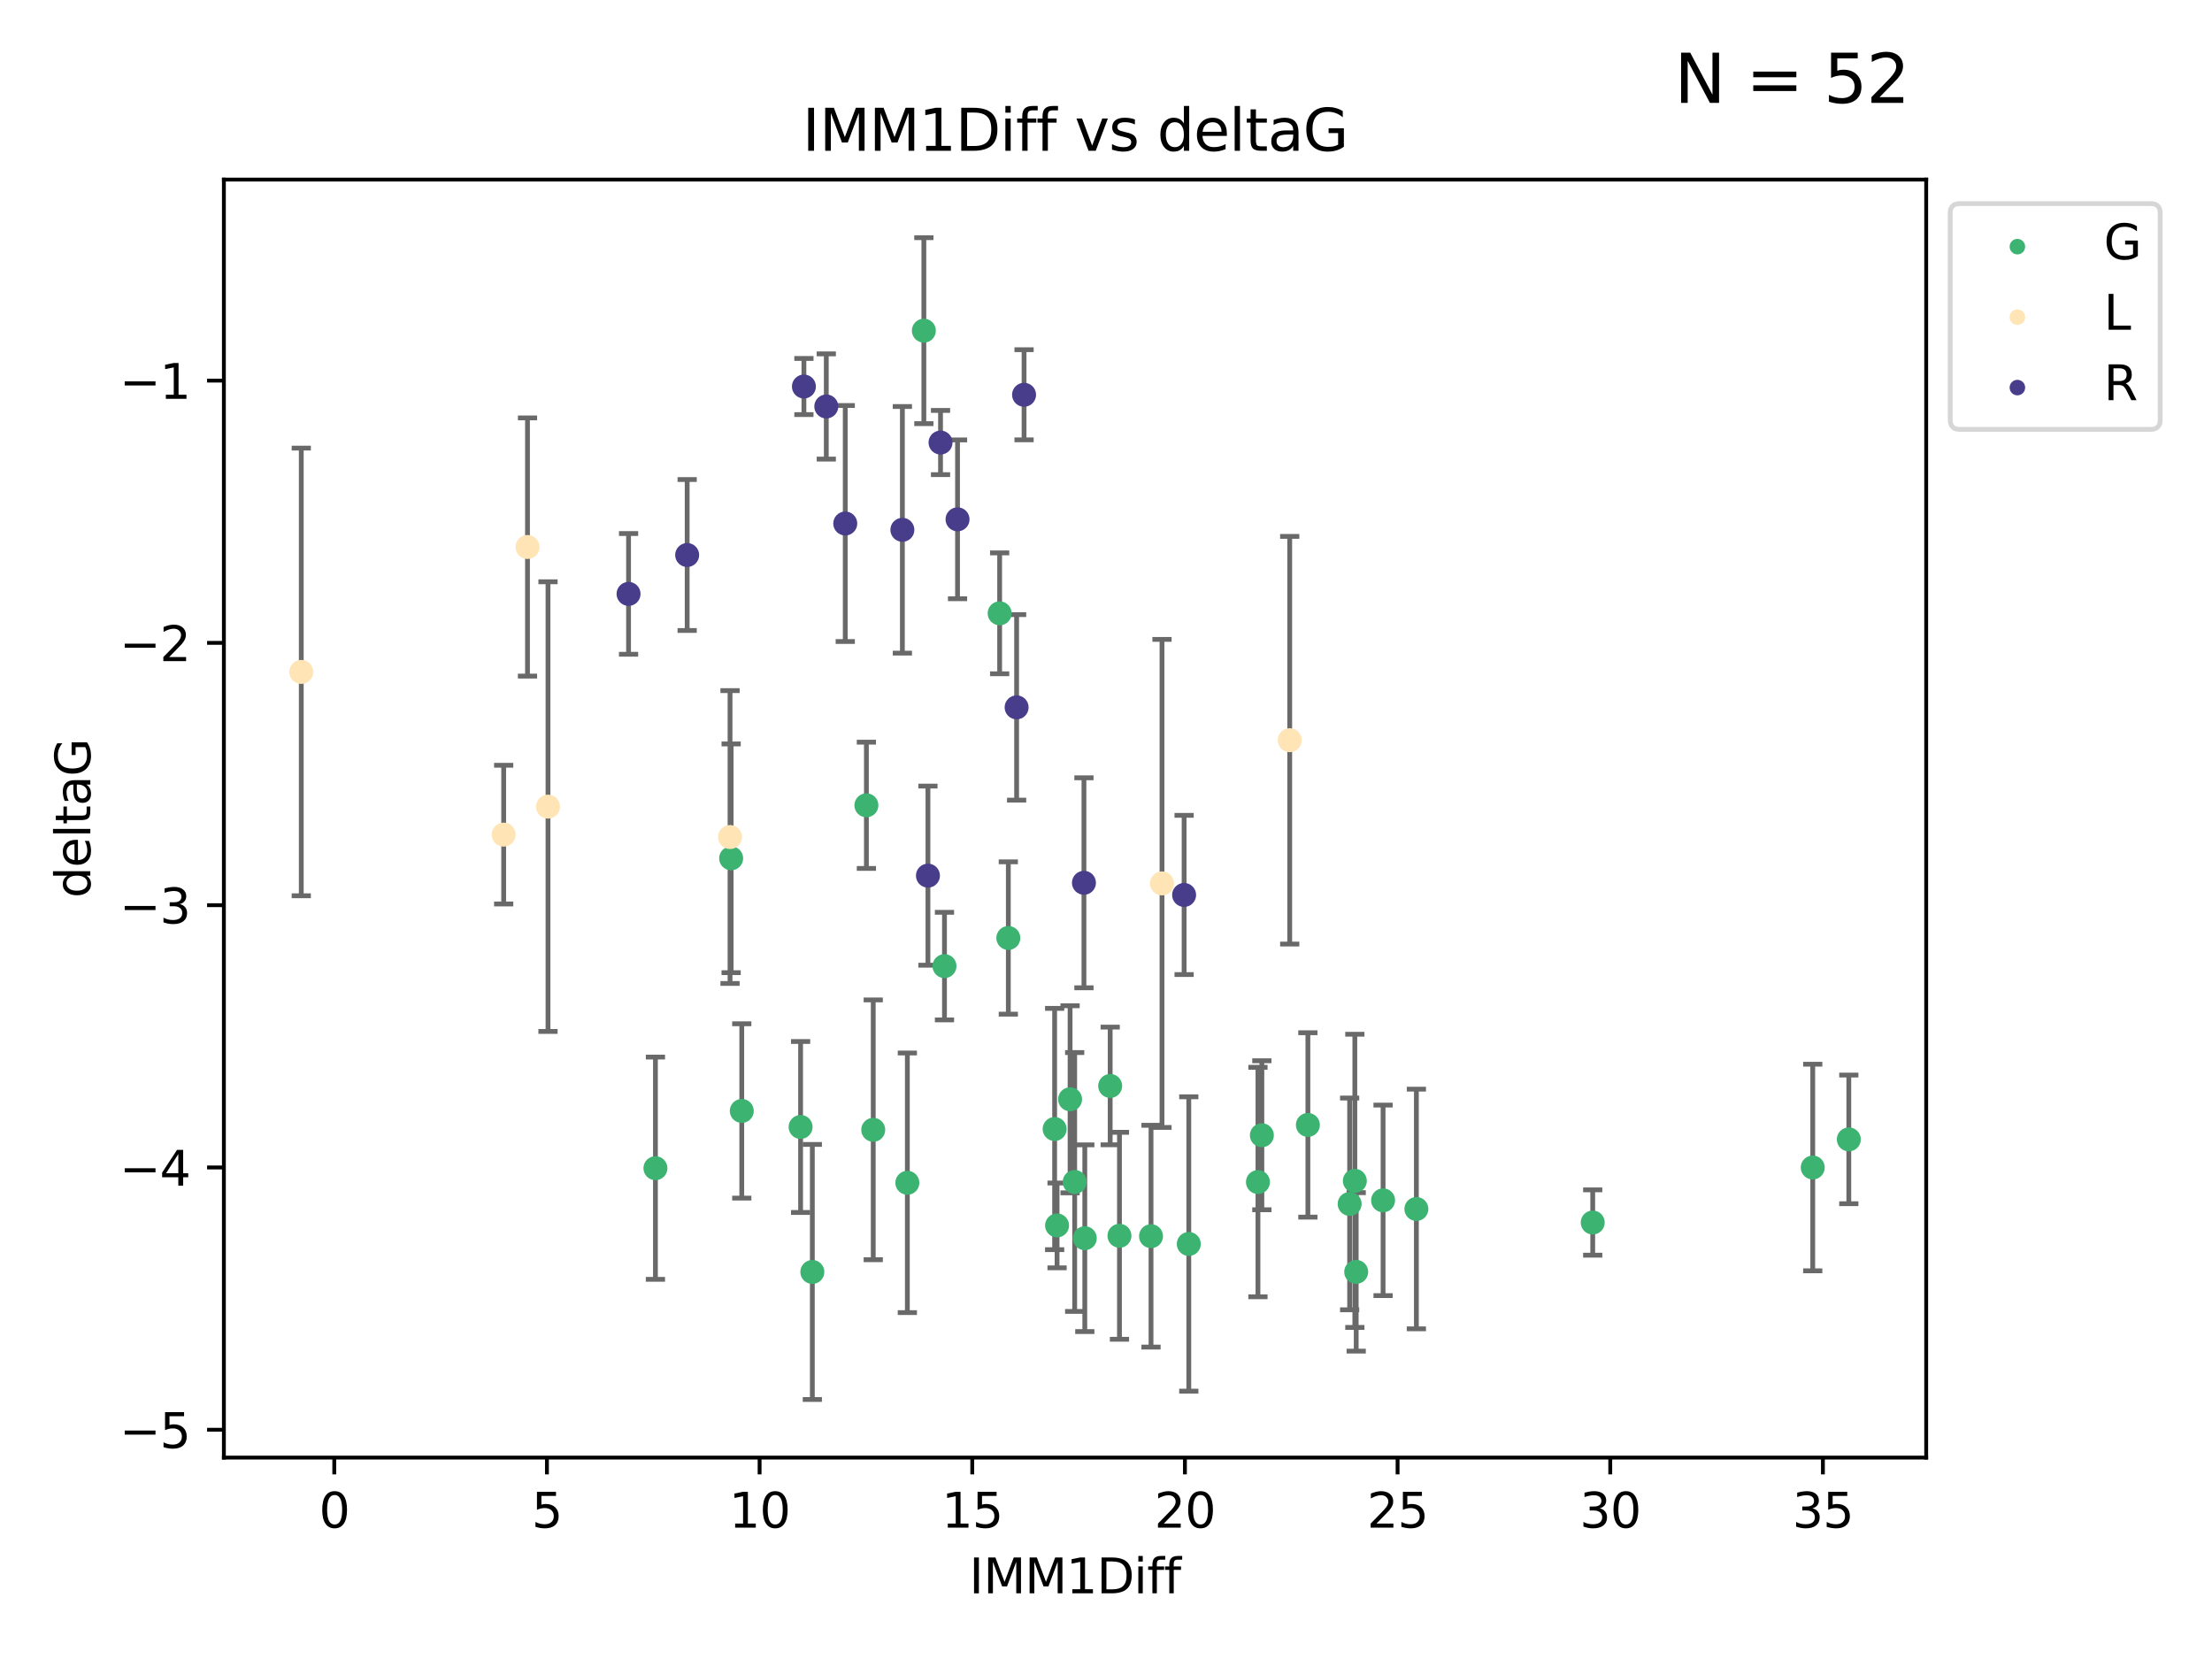 <?xml version="1.0" encoding="utf-8" standalone="no"?>
<!DOCTYPE svg PUBLIC "-//W3C//DTD SVG 1.1//EN"
  "http://www.w3.org/Graphics/SVG/1.1/DTD/svg11.dtd">
<svg xmlns:xlink="http://www.w3.org/1999/xlink" width="460.8pt" height="345.6pt" viewBox="0 0 460.8 345.6" xmlns="http://www.w3.org/2000/svg" version="1.1">
 <defs>
  <style type="text/css">*{stroke-linejoin: round; stroke-linecap: butt}</style>
 </defs>
 <g id="figure_1">
  <g id="patch_1">
   <path d="M 0 345.6 
L 460.8 345.6 
L 460.8 0 
L 0 0 
z
" style="fill: #ffffff"/>
  </g>
  <g id="axes_1">
   <g id="patch_2">
    <path d="M 46.64 303.64 
L 401.26 303.64 
L 401.26 37.411 
L 46.64 37.411 
z
" style="fill: #ffffff"/>
   </g>
   <g id="PathCollection_1">
    <defs>
     <path id="mb511330569" d="M 0 1.118 
C 0.297 1.118 0.581 1 0.791 0.791 
C 1 0.581 1.118 0.297 1.118 0 
C 1.118 -0.297 1 -0.581 0.791 -0.791 
C 0.581 -1 0.297 -1.118 0 -1.118 
C -0.297 -1.118 -0.581 -1 -0.791 -0.791 
C -1 -0.581 -1.118 -0.297 -1.118 0 
C -1.118 0.297 -1 0.581 -0.791 0.791 
C -0.581 1 -0.297 1.118 0 1.118 
z
" style="stroke: #3cb371"/>
    </defs>
    <g clip-path="url(#pdb4e2f1950)">
     <use xlink:href="#mb511330569" x="169.224" y="264.972" style="fill: #3cb371; stroke: #3cb371"/>
     <use xlink:href="#mb511330569" x="136.539" y="243.357" style="fill: #3cb371; stroke: #3cb371"/>
     <use xlink:href="#mb511330569" x="288.121" y="250.055" style="fill: #3cb371; stroke: #3cb371"/>
     <use xlink:href="#mb511330569" x="247.647" y="259.141" style="fill: #3cb371; stroke: #3cb371"/>
     <use xlink:href="#mb511330569" x="233.205" y="257.437" style="fill: #3cb371; stroke: #3cb371"/>
     <use xlink:href="#mb511330569" x="262.869" y="236.494" style="fill: #3cb371; stroke: #3cb371"/>
     <use xlink:href="#mb511330569" x="282.237" y="245.992" style="fill: #3cb371; stroke: #3cb371"/>
     <use xlink:href="#mb511330569" x="295.058" y="251.854" style="fill: #3cb371; stroke: #3cb371"/>
     <use xlink:href="#mb511330569" x="219.701" y="235.195" style="fill: #3cb371; stroke: #3cb371"/>
     <use xlink:href="#mb511330569" x="239.779" y="257.518" style="fill: #3cb371; stroke: #3cb371"/>
     <use xlink:href="#mb511330569" x="223.875" y="246.229" style="fill: #3cb371; stroke: #3cb371"/>
     <use xlink:href="#mb511330569" x="220.207" y="255.28" style="fill: #3cb371; stroke: #3cb371"/>
     <use xlink:href="#mb511330569" x="225.983" y="257.942" style="fill: #3cb371; stroke: #3cb371"/>
     <use xlink:href="#mb511330569" x="192.456" y="68.883" style="fill: #3cb371; stroke: #3cb371"/>
     <use xlink:href="#mb511330569" x="331.793" y="254.674" style="fill: #3cb371; stroke: #3cb371"/>
     <use xlink:href="#mb511330569" x="262.054" y="246.241" style="fill: #3cb371; stroke: #3cb371"/>
     <use xlink:href="#mb511330569" x="282.521" y="264.956" style="fill: #3cb371; stroke: #3cb371"/>
     <use xlink:href="#mb511330569" x="166.779" y="234.768" style="fill: #3cb371; stroke: #3cb371"/>
     <use xlink:href="#mb511330569" x="196.753" y="201.259" style="fill: #3cb371; stroke: #3cb371"/>
     <use xlink:href="#mb511330569" x="281.156" y="250.798" style="fill: #3cb371; stroke: #3cb371"/>
     <use xlink:href="#mb511330569" x="222.918" y="229.002" style="fill: #3cb371; stroke: #3cb371"/>
     <use xlink:href="#mb511330569" x="385.141" y="237.354" style="fill: #3cb371; stroke: #3cb371"/>
     <use xlink:href="#mb511330569" x="377.627" y="243.213" style="fill: #3cb371; stroke: #3cb371"/>
     <use xlink:href="#mb511330569" x="208.245" y="127.765" style="fill: #3cb371; stroke: #3cb371"/>
     <use xlink:href="#mb511330569" x="231.273" y="226.223" style="fill: #3cb371; stroke: #3cb371"/>
     <use xlink:href="#mb511330569" x="180.486" y="167.759" style="fill: #3cb371; stroke: #3cb371"/>
     <use xlink:href="#mb511330569" x="210.053" y="195.399" style="fill: #3cb371; stroke: #3cb371"/>
     <use xlink:href="#mb511330569" x="272.456" y="234.344" style="fill: #3cb371; stroke: #3cb371"/>
     <use xlink:href="#mb511330569" x="152.31" y="178.803" style="fill: #3cb371; stroke: #3cb371"/>
     <use xlink:href="#mb511330569" x="181.912" y="235.362" style="fill: #3cb371; stroke: #3cb371"/>
     <use xlink:href="#mb511330569" x="189.018" y="246.397" style="fill: #3cb371; stroke: #3cb371"/>
     <use xlink:href="#mb511330569" x="154.525" y="231.428" style="fill: #3cb371; stroke: #3cb371"/>
    </g>
   </g>
   <g id="PathCollection_2">
    <defs>
     <path id="m651d925bd7" d="M 0 1.118 
C 0.297 1.118 0.581 1 0.791 0.791 
C 1 0.581 1.118 0.297 1.118 0 
C 1.118 -0.297 1 -0.581 0.791 -0.791 
C 0.581 -1 0.297 -1.118 0 -1.118 
C -0.297 -1.118 -0.581 -1 -0.791 -0.791 
C -1 -0.581 -1.118 -0.297 -1.118 0 
C -1.118 0.297 -1 0.581 -0.791 0.791 
C -0.581 1 -0.297 1.118 0 1.118 
z
" style="stroke: #ffe4b5"/>
    </defs>
    <g clip-path="url(#pdb4e2f1950)">
     <use xlink:href="#m651d925bd7" x="104.925" y="173.867" style="fill: #ffe4b5; stroke: #ffe4b5"/>
     <use xlink:href="#m651d925bd7" x="114.158" y="168.033" style="fill: #ffe4b5; stroke: #ffe4b5"/>
     <use xlink:href="#m651d925bd7" x="109.887" y="113.949" style="fill: #ffe4b5; stroke: #ffe4b5"/>
     <use xlink:href="#m651d925bd7" x="62.759" y="139.975" style="fill: #ffe4b5; stroke: #ffe4b5"/>
     <use xlink:href="#m651d925bd7" x="152.08" y="174.371" style="fill: #ffe4b5; stroke: #ffe4b5"/>
     <use xlink:href="#m651d925bd7" x="242.065" y="184.029" style="fill: #ffe4b5; stroke: #ffe4b5"/>
     <use xlink:href="#m651d925bd7" x="268.672" y="154.198" style="fill: #ffe4b5; stroke: #ffe4b5"/>
    </g>
   </g>
   <g id="PathCollection_3">
    <defs>
     <path id="m972a086105" d="M 0 1.118 
C 0.297 1.118 0.581 1 0.791 0.791 
C 1 0.581 1.118 0.297 1.118 0 
C 1.118 -0.297 1 -0.581 0.791 -0.791 
C 0.581 -1 0.297 -1.118 0 -1.118 
C -0.297 -1.118 -0.581 -1 -0.791 -0.791 
C -1 -0.581 -1.118 -0.297 -1.118 0 
C -1.118 0.297 -1 0.581 -0.791 0.791 
C -0.581 1 -0.297 1.118 0 1.118 
z
" style="stroke: #483d8b"/>
    </defs>
    <g clip-path="url(#pdb4e2f1950)">
     <use xlink:href="#m972a086105" x="130.939" y="123.719" style="fill: #483d8b; stroke: #483d8b"/>
     <use xlink:href="#m972a086105" x="225.806" y="183.902" style="fill: #483d8b; stroke: #483d8b"/>
     <use xlink:href="#m972a086105" x="167.47" y="80.519" style="fill: #483d8b; stroke: #483d8b"/>
     <use xlink:href="#m972a086105" x="187.982" y="110.37" style="fill: #483d8b; stroke: #483d8b"/>
     <use xlink:href="#m972a086105" x="143.149" y="115.619" style="fill: #483d8b; stroke: #483d8b"/>
     <use xlink:href="#m972a086105" x="172.131" y="84.676" style="fill: #483d8b; stroke: #483d8b"/>
     <use xlink:href="#m972a086105" x="199.473" y="108.187" style="fill: #483d8b; stroke: #483d8b"/>
     <use xlink:href="#m972a086105" x="193.307" y="182.412" style="fill: #483d8b; stroke: #483d8b"/>
     <use xlink:href="#m972a086105" x="195.929" y="92.189" style="fill: #483d8b; stroke: #483d8b"/>
     <use xlink:href="#m972a086105" x="213.331" y="82.238" style="fill: #483d8b; stroke: #483d8b"/>
     <use xlink:href="#m972a086105" x="211.78" y="147.356" style="fill: #483d8b; stroke: #483d8b"/>
     <use xlink:href="#m972a086105" x="176.082" y="109.055" style="fill: #483d8b; stroke: #483d8b"/>
     <use xlink:href="#m972a086105" x="246.672" y="186.434" style="fill: #483d8b; stroke: #483d8b"/>
    </g>
   </g>
   <g id="matplotlib.axis_1">
    <g id="xtick_1">
     <g id="line2d_1">
      <defs>
       <path id="meaf2149544" d="M 0 0 
L 0 3.5 
" style="stroke: #000000; stroke-width: 0.8"/>
      </defs>
      <g>
       <use xlink:href="#meaf2149544" x="69.635" y="303.64" style="stroke: #000000; stroke-width: 0.8"/>
      </g>
     </g>
     <g id="text_1">
      <!-- 0 -->
      <g transform="translate(66.453 318.238)scale(0.1 -0.1)">
       <defs>
        <path id="DejaVuSans-30" d="M 2034 4250 
Q 1547 4250 1301 3770 
Q 1056 3291 1056 2328 
Q 1056 1369 1301 889 
Q 1547 409 2034 409 
Q 2525 409 2770 889 
Q 3016 1369 3016 2328 
Q 3016 3291 2770 3770 
Q 2525 4250 2034 4250 
z
M 2034 4750 
Q 2819 4750 3233 4129 
Q 3647 3509 3647 2328 
Q 3647 1150 3233 529 
Q 2819 -91 2034 -91 
Q 1250 -91 836 529 
Q 422 1150 422 2328 
Q 422 3509 836 4129 
Q 1250 4750 2034 4750 
z
" transform="scale(0.016)"/>
       </defs>
       <use xlink:href="#DejaVuSans-30"/>
      </g>
     </g>
    </g>
    <g id="xtick_2">
     <g id="line2d_2">
      <g>
       <use xlink:href="#meaf2149544" x="113.936" y="303.64" style="stroke: #000000; stroke-width: 0.8"/>
      </g>
     </g>
     <g id="text_2">
      <!-- 5 -->
      <g transform="translate(110.755 318.238)scale(0.1 -0.1)">
       <defs>
        <path id="DejaVuSans-35" d="M 691 4666 
L 3169 4666 
L 3169 4134 
L 1269 4134 
L 1269 2991 
Q 1406 3038 1543 3061 
Q 1681 3084 1819 3084 
Q 2600 3084 3056 2656 
Q 3513 2228 3513 1497 
Q 3513 744 3044 326 
Q 2575 -91 1722 -91 
Q 1428 -91 1123 -41 
Q 819 9 494 109 
L 494 744 
Q 775 591 1075 516 
Q 1375 441 1709 441 
Q 2250 441 2565 725 
Q 2881 1009 2881 1497 
Q 2881 1984 2565 2268 
Q 2250 2553 1709 2553 
Q 1456 2553 1204 2497 
Q 953 2441 691 2322 
L 691 4666 
z
" transform="scale(0.016)"/>
       </defs>
       <use xlink:href="#DejaVuSans-35"/>
      </g>
     </g>
    </g>
    <g id="xtick_3">
     <g id="line2d_3">
      <g>
       <use xlink:href="#meaf2149544" x="158.238" y="303.64" style="stroke: #000000; stroke-width: 0.8"/>
      </g>
     </g>
     <g id="text_3">
      <!-- 10 -->
      <g transform="translate(151.875 318.238)scale(0.1 -0.1)">
       <defs>
        <path id="DejaVuSans-31" d="M 794 531 
L 1825 531 
L 1825 4091 
L 703 3866 
L 703 4441 
L 1819 4666 
L 2450 4666 
L 2450 531 
L 3481 531 
L 3481 0 
L 794 0 
L 794 531 
z
" transform="scale(0.016)"/>
       </defs>
       <use xlink:href="#DejaVuSans-31"/>
       <use xlink:href="#DejaVuSans-30" x="63.623"/>
      </g>
     </g>
    </g>
    <g id="xtick_4">
     <g id="line2d_4">
      <g>
       <use xlink:href="#meaf2149544" x="202.539" y="303.64" style="stroke: #000000; stroke-width: 0.8"/>
      </g>
     </g>
     <g id="text_4">
      <!-- 15 -->
      <g transform="translate(196.177 318.238)scale(0.1 -0.1)">
       <use xlink:href="#DejaVuSans-31"/>
       <use xlink:href="#DejaVuSans-35" x="63.623"/>
      </g>
     </g>
    </g>
    <g id="xtick_5">
     <g id="line2d_5">
      <g>
       <use xlink:href="#meaf2149544" x="246.841" y="303.64" style="stroke: #000000; stroke-width: 0.8"/>
      </g>
     </g>
     <g id="text_5">
      <!-- 20 -->
      <g transform="translate(240.478 318.238)scale(0.1 -0.1)">
       <defs>
        <path id="DejaVuSans-32" d="M 1228 531 
L 3431 531 
L 3431 0 
L 469 0 
L 469 531 
Q 828 903 1448 1529 
Q 2069 2156 2228 2338 
Q 2531 2678 2651 2914 
Q 2772 3150 2772 3378 
Q 2772 3750 2511 3984 
Q 2250 4219 1831 4219 
Q 1534 4219 1204 4116 
Q 875 4013 500 3803 
L 500 4441 
Q 881 4594 1212 4672 
Q 1544 4750 1819 4750 
Q 2544 4750 2975 4387 
Q 3406 4025 3406 3419 
Q 3406 3131 3298 2873 
Q 3191 2616 2906 2266 
Q 2828 2175 2409 1742 
Q 1991 1309 1228 531 
z
" transform="scale(0.016)"/>
       </defs>
       <use xlink:href="#DejaVuSans-32"/>
       <use xlink:href="#DejaVuSans-30" x="63.623"/>
      </g>
     </g>
    </g>
    <g id="xtick_6">
     <g id="line2d_6">
      <g>
       <use xlink:href="#meaf2149544" x="291.142" y="303.64" style="stroke: #000000; stroke-width: 0.8"/>
      </g>
     </g>
     <g id="text_6">
      <!-- 25 -->
      <g transform="translate(284.78 318.238)scale(0.1 -0.1)">
       <use xlink:href="#DejaVuSans-32"/>
       <use xlink:href="#DejaVuSans-35" x="63.623"/>
      </g>
     </g>
    </g>
    <g id="xtick_7">
     <g id="line2d_7">
      <g>
       <use xlink:href="#meaf2149544" x="335.444" y="303.64" style="stroke: #000000; stroke-width: 0.8"/>
      </g>
     </g>
     <g id="text_7">
      <!-- 30 -->
      <g transform="translate(329.081 318.238)scale(0.1 -0.1)">
       <defs>
        <path id="DejaVuSans-33" d="M 2597 2516 
Q 3050 2419 3304 2112 
Q 3559 1806 3559 1356 
Q 3559 666 3084 287 
Q 2609 -91 1734 -91 
Q 1441 -91 1130 -33 
Q 819 25 488 141 
L 488 750 
Q 750 597 1062 519 
Q 1375 441 1716 441 
Q 2309 441 2620 675 
Q 2931 909 2931 1356 
Q 2931 1769 2642 2001 
Q 2353 2234 1838 2234 
L 1294 2234 
L 1294 2753 
L 1863 2753 
Q 2328 2753 2575 2939 
Q 2822 3125 2822 3475 
Q 2822 3834 2567 4026 
Q 2313 4219 1838 4219 
Q 1578 4219 1281 4162 
Q 984 4106 628 3988 
L 628 4550 
Q 988 4650 1302 4700 
Q 1616 4750 1894 4750 
Q 2613 4750 3031 4423 
Q 3450 4097 3450 3541 
Q 3450 3153 3228 2886 
Q 3006 2619 2597 2516 
z
" transform="scale(0.016)"/>
       </defs>
       <use xlink:href="#DejaVuSans-33"/>
       <use xlink:href="#DejaVuSans-30" x="63.623"/>
      </g>
     </g>
    </g>
    <g id="xtick_8">
     <g id="line2d_8">
      <g>
       <use xlink:href="#meaf2149544" x="379.745" y="303.64" style="stroke: #000000; stroke-width: 0.8"/>
      </g>
     </g>
     <g id="text_8">
      <!-- 35 -->
      <g transform="translate(373.382 318.238)scale(0.1 -0.1)">
       <use xlink:href="#DejaVuSans-33"/>
       <use xlink:href="#DejaVuSans-35" x="63.623"/>
      </g>
     </g>
    </g>
    <g id="text_9">
     <!-- IMM1Diff -->
     <g transform="translate(201.906 331.917)scale(0.1 -0.1)">
      <defs>
       <path id="DejaVuSans-49" d="M 628 4666 
L 1259 4666 
L 1259 0 
L 628 0 
L 628 4666 
z
" transform="scale(0.016)"/>
       <path id="DejaVuSans-4d" d="M 628 4666 
L 1569 4666 
L 2759 1491 
L 3956 4666 
L 4897 4666 
L 4897 0 
L 4281 0 
L 4281 4097 
L 3078 897 
L 2444 897 
L 1241 4097 
L 1241 0 
L 628 0 
L 628 4666 
z
" transform="scale(0.016)"/>
       <path id="DejaVuSans-44" d="M 1259 4147 
L 1259 519 
L 2022 519 
Q 2988 519 3436 956 
Q 3884 1394 3884 2338 
Q 3884 3275 3436 3711 
Q 2988 4147 2022 4147 
L 1259 4147 
z
M 628 4666 
L 1925 4666 
Q 3281 4666 3915 4102 
Q 4550 3538 4550 2338 
Q 4550 1131 3912 565 
Q 3275 0 1925 0 
L 628 0 
L 628 4666 
z
" transform="scale(0.016)"/>
       <path id="DejaVuSans-69" d="M 603 3500 
L 1178 3500 
L 1178 0 
L 603 0 
L 603 3500 
z
M 603 4863 
L 1178 4863 
L 1178 4134 
L 603 4134 
L 603 4863 
z
" transform="scale(0.016)"/>
       <path id="DejaVuSans-66" d="M 2375 4863 
L 2375 4384 
L 1825 4384 
Q 1516 4384 1395 4259 
Q 1275 4134 1275 3809 
L 1275 3500 
L 2222 3500 
L 2222 3053 
L 1275 3053 
L 1275 0 
L 697 0 
L 697 3053 
L 147 3053 
L 147 3500 
L 697 3500 
L 697 3744 
Q 697 4328 969 4595 
Q 1241 4863 1831 4863 
L 2375 4863 
z
" transform="scale(0.016)"/>
      </defs>
      <use xlink:href="#DejaVuSans-49"/>
      <use xlink:href="#DejaVuSans-4d" x="29.492"/>
      <use xlink:href="#DejaVuSans-4d" x="115.771"/>
      <use xlink:href="#DejaVuSans-31" x="202.051"/>
      <use xlink:href="#DejaVuSans-44" x="265.674"/>
      <use xlink:href="#DejaVuSans-69" x="342.676"/>
      <use xlink:href="#DejaVuSans-66" x="370.459"/>
      <use xlink:href="#DejaVuSans-66" x="405.664"/>
     </g>
    </g>
   </g>
   <g id="matplotlib.axis_2">
    <g id="ytick_1">
     <g id="line2d_9">
      <defs>
       <path id="m01a34c573d" d="M 0 0 
L -3.5 0 
" style="stroke: #000000; stroke-width: 0.8"/>
      </defs>
      <g>
       <use xlink:href="#m01a34c573d" x="46.64" y="297.844" style="stroke: #000000; stroke-width: 0.8"/>
      </g>
     </g>
     <g id="text_10">
      <!-- −5 -->
      <g transform="translate(24.898 301.643)scale(0.1 -0.1)">
       <defs>
        <path id="DejaVuSans-2212" d="M 678 2272 
L 4684 2272 
L 4684 1741 
L 678 1741 
L 678 2272 
z
" transform="scale(0.016)"/>
       </defs>
       <use xlink:href="#DejaVuSans-2212"/>
       <use xlink:href="#DejaVuSans-35" x="83.789"/>
      </g>
     </g>
    </g>
    <g id="ytick_2">
     <g id="line2d_10">
      <g>
       <use xlink:href="#m01a34c573d" x="46.64" y="243.204" style="stroke: #000000; stroke-width: 0.8"/>
      </g>
     </g>
     <g id="text_11">
      <!-- −4 -->
      <g transform="translate(24.898 247.003)scale(0.1 -0.1)">
       <defs>
        <path id="DejaVuSans-34" d="M 2419 4116 
L 825 1625 
L 2419 1625 
L 2419 4116 
z
M 2253 4666 
L 3047 4666 
L 3047 1625 
L 3713 1625 
L 3713 1100 
L 3047 1100 
L 3047 0 
L 2419 0 
L 2419 1100 
L 313 1100 
L 313 1709 
L 2253 4666 
z
" transform="scale(0.016)"/>
       </defs>
       <use xlink:href="#DejaVuSans-2212"/>
       <use xlink:href="#DejaVuSans-34" x="83.789"/>
      </g>
     </g>
    </g>
    <g id="ytick_3">
     <g id="line2d_11">
      <g>
       <use xlink:href="#m01a34c573d" x="46.64" y="188.564" style="stroke: #000000; stroke-width: 0.8"/>
      </g>
     </g>
     <g id="text_12">
      <!-- −3 -->
      <g transform="translate(24.898 192.364)scale(0.1 -0.1)">
       <use xlink:href="#DejaVuSans-2212"/>
       <use xlink:href="#DejaVuSans-33" x="83.789"/>
      </g>
     </g>
    </g>
    <g id="ytick_4">
     <g id="line2d_12">
      <g>
       <use xlink:href="#m01a34c573d" x="46.64" y="133.924" style="stroke: #000000; stroke-width: 0.8"/>
      </g>
     </g>
     <g id="text_13">
      <!-- −2 -->
      <g transform="translate(24.898 137.724)scale(0.1 -0.1)">
       <use xlink:href="#DejaVuSans-2212"/>
       <use xlink:href="#DejaVuSans-32" x="83.789"/>
      </g>
     </g>
    </g>
    <g id="ytick_5">
     <g id="line2d_13">
      <g>
       <use xlink:href="#m01a34c573d" x="46.64" y="79.284" style="stroke: #000000; stroke-width: 0.8"/>
      </g>
     </g>
     <g id="text_14">
      <!-- −1 -->
      <g transform="translate(24.898 83.084)scale(0.1 -0.1)">
       <use xlink:href="#DejaVuSans-2212"/>
       <use xlink:href="#DejaVuSans-31" x="83.789"/>
      </g>
     </g>
    </g>
    <g id="text_15">
     <!-- deltaG -->
     <g transform="translate(18.818 187.064)rotate(-90)scale(0.1 -0.1)">
      <defs>
       <path id="DejaVuSans-64" d="M 2906 2969 
L 2906 4863 
L 3481 4863 
L 3481 0 
L 2906 0 
L 2906 525 
Q 2725 213 2448 61 
Q 2172 -91 1784 -91 
Q 1150 -91 751 415 
Q 353 922 353 1747 
Q 353 2572 751 3078 
Q 1150 3584 1784 3584 
Q 2172 3584 2448 3432 
Q 2725 3281 2906 2969 
z
M 947 1747 
Q 947 1113 1208 752 
Q 1469 391 1925 391 
Q 2381 391 2643 752 
Q 2906 1113 2906 1747 
Q 2906 2381 2643 2742 
Q 2381 3103 1925 3103 
Q 1469 3103 1208 2742 
Q 947 2381 947 1747 
z
" transform="scale(0.016)"/>
       <path id="DejaVuSans-65" d="M 3597 1894 
L 3597 1613 
L 953 1613 
Q 991 1019 1311 708 
Q 1631 397 2203 397 
Q 2534 397 2845 478 
Q 3156 559 3463 722 
L 3463 178 
Q 3153 47 2828 -22 
Q 2503 -91 2169 -91 
Q 1331 -91 842 396 
Q 353 884 353 1716 
Q 353 2575 817 3079 
Q 1281 3584 2069 3584 
Q 2775 3584 3186 3129 
Q 3597 2675 3597 1894 
z
M 3022 2063 
Q 3016 2534 2758 2815 
Q 2500 3097 2075 3097 
Q 1594 3097 1305 2825 
Q 1016 2553 972 2059 
L 3022 2063 
z
" transform="scale(0.016)"/>
       <path id="DejaVuSans-6c" d="M 603 4863 
L 1178 4863 
L 1178 0 
L 603 0 
L 603 4863 
z
" transform="scale(0.016)"/>
       <path id="DejaVuSans-74" d="M 1172 4494 
L 1172 3500 
L 2356 3500 
L 2356 3053 
L 1172 3053 
L 1172 1153 
Q 1172 725 1289 603 
Q 1406 481 1766 481 
L 2356 481 
L 2356 0 
L 1766 0 
Q 1100 0 847 248 
Q 594 497 594 1153 
L 594 3053 
L 172 3053 
L 172 3500 
L 594 3500 
L 594 4494 
L 1172 4494 
z
" transform="scale(0.016)"/>
       <path id="DejaVuSans-61" d="M 2194 1759 
Q 1497 1759 1228 1600 
Q 959 1441 959 1056 
Q 959 750 1161 570 
Q 1363 391 1709 391 
Q 2188 391 2477 730 
Q 2766 1069 2766 1631 
L 2766 1759 
L 2194 1759 
z
M 3341 1997 
L 3341 0 
L 2766 0 
L 2766 531 
Q 2569 213 2275 61 
Q 1981 -91 1556 -91 
Q 1019 -91 701 211 
Q 384 513 384 1019 
Q 384 1609 779 1909 
Q 1175 2209 1959 2209 
L 2766 2209 
L 2766 2266 
Q 2766 2663 2505 2880 
Q 2244 3097 1772 3097 
Q 1472 3097 1187 3025 
Q 903 2953 641 2809 
L 641 3341 
Q 956 3463 1253 3523 
Q 1550 3584 1831 3584 
Q 2591 3584 2966 3190 
Q 3341 2797 3341 1997 
z
" transform="scale(0.016)"/>
       <path id="DejaVuSans-47" d="M 3809 666 
L 3809 1919 
L 2778 1919 
L 2778 2438 
L 4434 2438 
L 4434 434 
Q 4069 175 3628 42 
Q 3188 -91 2688 -91 
Q 1594 -91 976 548 
Q 359 1188 359 2328 
Q 359 3472 976 4111 
Q 1594 4750 2688 4750 
Q 3144 4750 3555 4637 
Q 3966 4525 4313 4306 
L 4313 3634 
Q 3963 3931 3569 4081 
Q 3175 4231 2741 4231 
Q 1884 4231 1454 3753 
Q 1025 3275 1025 2328 
Q 1025 1384 1454 906 
Q 1884 428 2741 428 
Q 3075 428 3337 486 
Q 3600 544 3809 666 
z
" transform="scale(0.016)"/>
      </defs>
      <use xlink:href="#DejaVuSans-64"/>
      <use xlink:href="#DejaVuSans-65" x="63.477"/>
      <use xlink:href="#DejaVuSans-6c" x="125"/>
      <use xlink:href="#DejaVuSans-74" x="152.783"/>
      <use xlink:href="#DejaVuSans-61" x="191.992"/>
      <use xlink:href="#DejaVuSans-47" x="253.271"/>
     </g>
    </g>
   </g>
   <g id="LineCollection_1">
    <path d="M 169.224 291.539 
L 169.224 238.405 
" clip-path="url(#pdb4e2f1950)" style="fill: none; stroke: #696969"/>
    <path d="M 136.539 266.51 
L 136.539 220.204 
" clip-path="url(#pdb4e2f1950)" style="fill: none; stroke: #696969"/>
    <path d="M 288.121 269.901 
L 288.121 230.209 
" clip-path="url(#pdb4e2f1950)" style="fill: none; stroke: #696969"/>
    <path d="M 247.647 289.801 
L 247.647 228.482 
" clip-path="url(#pdb4e2f1950)" style="fill: none; stroke: #696969"/>
    <path d="M 233.205 278.993 
L 233.205 235.88 
" clip-path="url(#pdb4e2f1950)" style="fill: none; stroke: #696969"/>
    <path d="M 262.869 252.013 
L 262.869 220.976 
" clip-path="url(#pdb4e2f1950)" style="fill: none; stroke: #696969"/>
    <path d="M 282.237 276.528 
L 282.237 215.456 
" clip-path="url(#pdb4e2f1950)" style="fill: none; stroke: #696969"/>
    <path d="M 295.058 276.82 
L 295.058 226.888 
" clip-path="url(#pdb4e2f1950)" style="fill: none; stroke: #696969"/>
    <path d="M 219.701 260.326 
L 219.701 210.065 
" clip-path="url(#pdb4e2f1950)" style="fill: none; stroke: #696969"/>
    <path d="M 239.779 280.619 
L 239.779 234.417 
" clip-path="url(#pdb4e2f1950)" style="fill: none; stroke: #696969"/>
    <path d="M 223.875 273.192 
L 223.875 219.267 
" clip-path="url(#pdb4e2f1950)" style="fill: none; stroke: #696969"/>
    <path d="M 220.207 264.116 
L 220.207 246.445 
" clip-path="url(#pdb4e2f1950)" style="fill: none; stroke: #696969"/>
    <path d="M 225.983 277.391 
L 225.983 238.493 
" clip-path="url(#pdb4e2f1950)" style="fill: none; stroke: #696969"/>
    <path d="M 192.456 88.254 
L 192.456 49.513 
" clip-path="url(#pdb4e2f1950)" style="fill: none; stroke: #696969"/>
    <path d="M 331.793 261.477 
L 331.793 247.87 
" clip-path="url(#pdb4e2f1950)" style="fill: none; stroke: #696969"/>
    <path d="M 262.054 270.142 
L 262.054 222.34 
" clip-path="url(#pdb4e2f1950)" style="fill: none; stroke: #696969"/>
    <path d="M 282.521 281.463 
L 282.521 248.45 
" clip-path="url(#pdb4e2f1950)" style="fill: none; stroke: #696969"/>
    <path d="M 166.779 252.578 
L 166.779 216.959 
" clip-path="url(#pdb4e2f1950)" style="fill: none; stroke: #696969"/>
    <path d="M 196.753 212.466 
L 196.753 190.051 
" clip-path="url(#pdb4e2f1950)" style="fill: none; stroke: #696969"/>
    <path d="M 281.156 272.857 
L 281.156 228.74 
" clip-path="url(#pdb4e2f1950)" style="fill: none; stroke: #696969"/>
    <path d="M 222.918 248.489 
L 222.918 209.516 
" clip-path="url(#pdb4e2f1950)" style="fill: none; stroke: #696969"/>
    <path d="M 385.141 250.753 
L 385.141 223.954 
" clip-path="url(#pdb4e2f1950)" style="fill: none; stroke: #696969"/>
    <path d="M 377.627 264.733 
L 377.627 221.693 
" clip-path="url(#pdb4e2f1950)" style="fill: none; stroke: #696969"/>
    <path d="M 208.245 140.357 
L 208.245 115.174 
" clip-path="url(#pdb4e2f1950)" style="fill: none; stroke: #696969"/>
    <path d="M 231.273 238.478 
L 231.273 213.969 
" clip-path="url(#pdb4e2f1950)" style="fill: none; stroke: #696969"/>
    <path d="M 180.486 180.911 
L 180.486 154.608 
" clip-path="url(#pdb4e2f1950)" style="fill: none; stroke: #696969"/>
    <path d="M 210.053 211.267 
L 210.053 179.53 
" clip-path="url(#pdb4e2f1950)" style="fill: none; stroke: #696969"/>
    <path d="M 272.456 253.55 
L 272.456 215.138 
" clip-path="url(#pdb4e2f1950)" style="fill: none; stroke: #696969"/>
    <path d="M 152.31 202.627 
L 152.31 154.978 
" clip-path="url(#pdb4e2f1950)" style="fill: none; stroke: #696969"/>
    <path d="M 181.912 262.421 
L 181.912 208.303 
" clip-path="url(#pdb4e2f1950)" style="fill: none; stroke: #696969"/>
    <path d="M 189.018 273.437 
L 189.018 219.357 
" clip-path="url(#pdb4e2f1950)" style="fill: none; stroke: #696969"/>
    <path d="M 154.525 249.586 
L 154.525 213.27 
" clip-path="url(#pdb4e2f1950)" style="fill: none; stroke: #696969"/>
   </g>
   <g id="line2d_14">
    <defs>
     <path id="m0a1bec58c9" d="M 2 0 
L -2 -0 
" style="stroke: #696969"/>
    </defs>
    <g clip-path="url(#pdb4e2f1950)">
     <use xlink:href="#m0a1bec58c9" x="169.224" y="291.539" style="fill: #696969; stroke: #696969"/>
     <use xlink:href="#m0a1bec58c9" x="136.539" y="266.51" style="fill: #696969; stroke: #696969"/>
     <use xlink:href="#m0a1bec58c9" x="288.121" y="269.901" style="fill: #696969; stroke: #696969"/>
     <use xlink:href="#m0a1bec58c9" x="247.647" y="289.801" style="fill: #696969; stroke: #696969"/>
     <use xlink:href="#m0a1bec58c9" x="233.205" y="278.993" style="fill: #696969; stroke: #696969"/>
     <use xlink:href="#m0a1bec58c9" x="262.869" y="252.013" style="fill: #696969; stroke: #696969"/>
     <use xlink:href="#m0a1bec58c9" x="282.237" y="276.528" style="fill: #696969; stroke: #696969"/>
     <use xlink:href="#m0a1bec58c9" x="295.058" y="276.82" style="fill: #696969; stroke: #696969"/>
     <use xlink:href="#m0a1bec58c9" x="219.701" y="260.326" style="fill: #696969; stroke: #696969"/>
     <use xlink:href="#m0a1bec58c9" x="239.779" y="280.619" style="fill: #696969; stroke: #696969"/>
     <use xlink:href="#m0a1bec58c9" x="223.875" y="273.192" style="fill: #696969; stroke: #696969"/>
     <use xlink:href="#m0a1bec58c9" x="220.207" y="264.116" style="fill: #696969; stroke: #696969"/>
     <use xlink:href="#m0a1bec58c9" x="225.983" y="277.391" style="fill: #696969; stroke: #696969"/>
     <use xlink:href="#m0a1bec58c9" x="192.456" y="88.254" style="fill: #696969; stroke: #696969"/>
     <use xlink:href="#m0a1bec58c9" x="331.793" y="261.477" style="fill: #696969; stroke: #696969"/>
     <use xlink:href="#m0a1bec58c9" x="262.054" y="270.142" style="fill: #696969; stroke: #696969"/>
     <use xlink:href="#m0a1bec58c9" x="282.521" y="281.463" style="fill: #696969; stroke: #696969"/>
     <use xlink:href="#m0a1bec58c9" x="166.779" y="252.578" style="fill: #696969; stroke: #696969"/>
     <use xlink:href="#m0a1bec58c9" x="196.753" y="212.466" style="fill: #696969; stroke: #696969"/>
     <use xlink:href="#m0a1bec58c9" x="281.156" y="272.857" style="fill: #696969; stroke: #696969"/>
     <use xlink:href="#m0a1bec58c9" x="222.918" y="248.489" style="fill: #696969; stroke: #696969"/>
     <use xlink:href="#m0a1bec58c9" x="385.141" y="250.753" style="fill: #696969; stroke: #696969"/>
     <use xlink:href="#m0a1bec58c9" x="377.627" y="264.733" style="fill: #696969; stroke: #696969"/>
     <use xlink:href="#m0a1bec58c9" x="208.245" y="140.357" style="fill: #696969; stroke: #696969"/>
     <use xlink:href="#m0a1bec58c9" x="231.273" y="238.478" style="fill: #696969; stroke: #696969"/>
     <use xlink:href="#m0a1bec58c9" x="180.486" y="180.911" style="fill: #696969; stroke: #696969"/>
     <use xlink:href="#m0a1bec58c9" x="210.053" y="211.267" style="fill: #696969; stroke: #696969"/>
     <use xlink:href="#m0a1bec58c9" x="272.456" y="253.55" style="fill: #696969; stroke: #696969"/>
     <use xlink:href="#m0a1bec58c9" x="152.31" y="202.627" style="fill: #696969; stroke: #696969"/>
     <use xlink:href="#m0a1bec58c9" x="181.912" y="262.421" style="fill: #696969; stroke: #696969"/>
     <use xlink:href="#m0a1bec58c9" x="189.018" y="273.437" style="fill: #696969; stroke: #696969"/>
     <use xlink:href="#m0a1bec58c9" x="154.525" y="249.586" style="fill: #696969; stroke: #696969"/>
    </g>
   </g>
   <g id="line2d_15">
    <g clip-path="url(#pdb4e2f1950)">
     <use xlink:href="#m0a1bec58c9" x="169.224" y="238.405" style="fill: #696969; stroke: #696969"/>
     <use xlink:href="#m0a1bec58c9" x="136.539" y="220.204" style="fill: #696969; stroke: #696969"/>
     <use xlink:href="#m0a1bec58c9" x="288.121" y="230.209" style="fill: #696969; stroke: #696969"/>
     <use xlink:href="#m0a1bec58c9" x="247.647" y="228.482" style="fill: #696969; stroke: #696969"/>
     <use xlink:href="#m0a1bec58c9" x="233.205" y="235.88" style="fill: #696969; stroke: #696969"/>
     <use xlink:href="#m0a1bec58c9" x="262.869" y="220.976" style="fill: #696969; stroke: #696969"/>
     <use xlink:href="#m0a1bec58c9" x="282.237" y="215.456" style="fill: #696969; stroke: #696969"/>
     <use xlink:href="#m0a1bec58c9" x="295.058" y="226.888" style="fill: #696969; stroke: #696969"/>
     <use xlink:href="#m0a1bec58c9" x="219.701" y="210.065" style="fill: #696969; stroke: #696969"/>
     <use xlink:href="#m0a1bec58c9" x="239.779" y="234.417" style="fill: #696969; stroke: #696969"/>
     <use xlink:href="#m0a1bec58c9" x="223.875" y="219.267" style="fill: #696969; stroke: #696969"/>
     <use xlink:href="#m0a1bec58c9" x="220.207" y="246.445" style="fill: #696969; stroke: #696969"/>
     <use xlink:href="#m0a1bec58c9" x="225.983" y="238.493" style="fill: #696969; stroke: #696969"/>
     <use xlink:href="#m0a1bec58c9" x="192.456" y="49.513" style="fill: #696969; stroke: #696969"/>
     <use xlink:href="#m0a1bec58c9" x="331.793" y="247.87" style="fill: #696969; stroke: #696969"/>
     <use xlink:href="#m0a1bec58c9" x="262.054" y="222.34" style="fill: #696969; stroke: #696969"/>
     <use xlink:href="#m0a1bec58c9" x="282.521" y="248.45" style="fill: #696969; stroke: #696969"/>
     <use xlink:href="#m0a1bec58c9" x="166.779" y="216.959" style="fill: #696969; stroke: #696969"/>
     <use xlink:href="#m0a1bec58c9" x="196.753" y="190.051" style="fill: #696969; stroke: #696969"/>
     <use xlink:href="#m0a1bec58c9" x="281.156" y="228.74" style="fill: #696969; stroke: #696969"/>
     <use xlink:href="#m0a1bec58c9" x="222.918" y="209.516" style="fill: #696969; stroke: #696969"/>
     <use xlink:href="#m0a1bec58c9" x="385.141" y="223.954" style="fill: #696969; stroke: #696969"/>
     <use xlink:href="#m0a1bec58c9" x="377.627" y="221.693" style="fill: #696969; stroke: #696969"/>
     <use xlink:href="#m0a1bec58c9" x="208.245" y="115.174" style="fill: #696969; stroke: #696969"/>
     <use xlink:href="#m0a1bec58c9" x="231.273" y="213.969" style="fill: #696969; stroke: #696969"/>
     <use xlink:href="#m0a1bec58c9" x="180.486" y="154.608" style="fill: #696969; stroke: #696969"/>
     <use xlink:href="#m0a1bec58c9" x="210.053" y="179.53" style="fill: #696969; stroke: #696969"/>
     <use xlink:href="#m0a1bec58c9" x="272.456" y="215.138" style="fill: #696969; stroke: #696969"/>
     <use xlink:href="#m0a1bec58c9" x="152.31" y="154.978" style="fill: #696969; stroke: #696969"/>
     <use xlink:href="#m0a1bec58c9" x="181.912" y="208.303" style="fill: #696969; stroke: #696969"/>
     <use xlink:href="#m0a1bec58c9" x="189.018" y="219.357" style="fill: #696969; stroke: #696969"/>
     <use xlink:href="#m0a1bec58c9" x="154.525" y="213.27" style="fill: #696969; stroke: #696969"/>
    </g>
   </g>
   <g id="LineCollection_2">
    <path d="M 104.925 188.312 
L 104.925 159.422 
" clip-path="url(#pdb4e2f1950)" style="fill: none; stroke: #696969"/>
    <path d="M 114.158 214.868 
L 114.158 121.197 
" clip-path="url(#pdb4e2f1950)" style="fill: none; stroke: #696969"/>
    <path d="M 109.887 140.845 
L 109.887 87.053 
" clip-path="url(#pdb4e2f1950)" style="fill: none; stroke: #696969"/>
    <path d="M 62.759 186.607 
L 62.759 93.342 
" clip-path="url(#pdb4e2f1950)" style="fill: none; stroke: #696969"/>
    <path d="M 152.08 204.872 
L 152.08 143.869 
" clip-path="url(#pdb4e2f1950)" style="fill: none; stroke: #696969"/>
    <path d="M 242.065 234.864 
L 242.065 133.193 
" clip-path="url(#pdb4e2f1950)" style="fill: none; stroke: #696969"/>
    <path d="M 268.672 196.659 
L 268.672 111.737 
" clip-path="url(#pdb4e2f1950)" style="fill: none; stroke: #696969"/>
   </g>
   <g id="line2d_16">
    <g clip-path="url(#pdb4e2f1950)">
     <use xlink:href="#m0a1bec58c9" x="104.925" y="188.312" style="fill: #696969; stroke: #696969"/>
     <use xlink:href="#m0a1bec58c9" x="114.158" y="214.868" style="fill: #696969; stroke: #696969"/>
     <use xlink:href="#m0a1bec58c9" x="109.887" y="140.845" style="fill: #696969; stroke: #696969"/>
     <use xlink:href="#m0a1bec58c9" x="62.759" y="186.607" style="fill: #696969; stroke: #696969"/>
     <use xlink:href="#m0a1bec58c9" x="152.08" y="204.872" style="fill: #696969; stroke: #696969"/>
     <use xlink:href="#m0a1bec58c9" x="242.065" y="234.864" style="fill: #696969; stroke: #696969"/>
     <use xlink:href="#m0a1bec58c9" x="268.672" y="196.659" style="fill: #696969; stroke: #696969"/>
    </g>
   </g>
   <g id="line2d_17">
    <g clip-path="url(#pdb4e2f1950)">
     <use xlink:href="#m0a1bec58c9" x="104.925" y="159.422" style="fill: #696969; stroke: #696969"/>
     <use xlink:href="#m0a1bec58c9" x="114.158" y="121.197" style="fill: #696969; stroke: #696969"/>
     <use xlink:href="#m0a1bec58c9" x="109.887" y="87.053" style="fill: #696969; stroke: #696969"/>
     <use xlink:href="#m0a1bec58c9" x="62.759" y="93.342" style="fill: #696969; stroke: #696969"/>
     <use xlink:href="#m0a1bec58c9" x="152.08" y="143.869" style="fill: #696969; stroke: #696969"/>
     <use xlink:href="#m0a1bec58c9" x="242.065" y="133.193" style="fill: #696969; stroke: #696969"/>
     <use xlink:href="#m0a1bec58c9" x="268.672" y="111.737" style="fill: #696969; stroke: #696969"/>
    </g>
   </g>
   <g id="LineCollection_3">
    <path d="M 130.939 136.293 
L 130.939 111.145 
" clip-path="url(#pdb4e2f1950)" style="fill: none; stroke: #696969"/>
    <path d="M 225.806 205.775 
L 225.806 162.029 
" clip-path="url(#pdb4e2f1950)" style="fill: none; stroke: #696969"/>
    <path d="M 167.47 86.364 
L 167.47 74.673 
" clip-path="url(#pdb4e2f1950)" style="fill: none; stroke: #696969"/>
    <path d="M 187.982 136.06 
L 187.982 84.68 
" clip-path="url(#pdb4e2f1950)" style="fill: none; stroke: #696969"/>
    <path d="M 143.149 131.34 
L 143.149 99.898 
" clip-path="url(#pdb4e2f1950)" style="fill: none; stroke: #696969"/>
    <path d="M 172.131 95.636 
L 172.131 73.716 
" clip-path="url(#pdb4e2f1950)" style="fill: none; stroke: #696969"/>
    <path d="M 199.473 124.731 
L 199.473 91.644 
" clip-path="url(#pdb4e2f1950)" style="fill: none; stroke: #696969"/>
    <path d="M 193.307 201.07 
L 193.307 163.755 
" clip-path="url(#pdb4e2f1950)" style="fill: none; stroke: #696969"/>
    <path d="M 195.929 98.879 
L 195.929 85.499 
" clip-path="url(#pdb4e2f1950)" style="fill: none; stroke: #696969"/>
    <path d="M 213.331 91.629 
L 213.331 72.847 
" clip-path="url(#pdb4e2f1950)" style="fill: none; stroke: #696969"/>
    <path d="M 211.78 166.68 
L 211.78 128.033 
" clip-path="url(#pdb4e2f1950)" style="fill: none; stroke: #696969"/>
    <path d="M 176.082 133.639 
L 176.082 84.471 
" clip-path="url(#pdb4e2f1950)" style="fill: none; stroke: #696969"/>
    <path d="M 246.672 203.016 
L 246.672 169.852 
" clip-path="url(#pdb4e2f1950)" style="fill: none; stroke: #696969"/>
   </g>
   <g id="line2d_18">
    <g clip-path="url(#pdb4e2f1950)">
     <use xlink:href="#m0a1bec58c9" x="130.939" y="136.293" style="fill: #696969; stroke: #696969"/>
     <use xlink:href="#m0a1bec58c9" x="225.806" y="205.775" style="fill: #696969; stroke: #696969"/>
     <use xlink:href="#m0a1bec58c9" x="167.47" y="86.364" style="fill: #696969; stroke: #696969"/>
     <use xlink:href="#m0a1bec58c9" x="187.982" y="136.06" style="fill: #696969; stroke: #696969"/>
     <use xlink:href="#m0a1bec58c9" x="143.149" y="131.34" style="fill: #696969; stroke: #696969"/>
     <use xlink:href="#m0a1bec58c9" x="172.131" y="95.636" style="fill: #696969; stroke: #696969"/>
     <use xlink:href="#m0a1bec58c9" x="199.473" y="124.731" style="fill: #696969; stroke: #696969"/>
     <use xlink:href="#m0a1bec58c9" x="193.307" y="201.07" style="fill: #696969; stroke: #696969"/>
     <use xlink:href="#m0a1bec58c9" x="195.929" y="98.879" style="fill: #696969; stroke: #696969"/>
     <use xlink:href="#m0a1bec58c9" x="213.331" y="91.629" style="fill: #696969; stroke: #696969"/>
     <use xlink:href="#m0a1bec58c9" x="211.78" y="166.68" style="fill: #696969; stroke: #696969"/>
     <use xlink:href="#m0a1bec58c9" x="176.082" y="133.639" style="fill: #696969; stroke: #696969"/>
     <use xlink:href="#m0a1bec58c9" x="246.672" y="203.016" style="fill: #696969; stroke: #696969"/>
    </g>
   </g>
   <g id="line2d_19">
    <g clip-path="url(#pdb4e2f1950)">
     <use xlink:href="#m0a1bec58c9" x="130.939" y="111.145" style="fill: #696969; stroke: #696969"/>
     <use xlink:href="#m0a1bec58c9" x="225.806" y="162.029" style="fill: #696969; stroke: #696969"/>
     <use xlink:href="#m0a1bec58c9" x="167.47" y="74.673" style="fill: #696969; stroke: #696969"/>
     <use xlink:href="#m0a1bec58c9" x="187.982" y="84.68" style="fill: #696969; stroke: #696969"/>
     <use xlink:href="#m0a1bec58c9" x="143.149" y="99.898" style="fill: #696969; stroke: #696969"/>
     <use xlink:href="#m0a1bec58c9" x="172.131" y="73.716" style="fill: #696969; stroke: #696969"/>
     <use xlink:href="#m0a1bec58c9" x="199.473" y="91.644" style="fill: #696969; stroke: #696969"/>
     <use xlink:href="#m0a1bec58c9" x="193.307" y="163.755" style="fill: #696969; stroke: #696969"/>
     <use xlink:href="#m0a1bec58c9" x="195.929" y="85.499" style="fill: #696969; stroke: #696969"/>
     <use xlink:href="#m0a1bec58c9" x="213.331" y="72.847" style="fill: #696969; stroke: #696969"/>
     <use xlink:href="#m0a1bec58c9" x="211.78" y="128.033" style="fill: #696969; stroke: #696969"/>
     <use xlink:href="#m0a1bec58c9" x="176.082" y="84.471" style="fill: #696969; stroke: #696969"/>
     <use xlink:href="#m0a1bec58c9" x="246.672" y="169.852" style="fill: #696969; stroke: #696969"/>
    </g>
   </g>
   <g id="line2d_20">
    <defs>
     <path id="m974d19220e" d="M 0 2 
C 0.53 2 1.039 1.789 1.414 1.414 
C 1.789 1.039 2 0.53 2 0 
C 2 -0.53 1.789 -1.039 1.414 -1.414 
C 1.039 -1.789 0.53 -2 0 -2 
C -0.53 -2 -1.039 -1.789 -1.414 -1.414 
C -1.789 -1.039 -2 -0.53 -2 0 
C -2 0.53 -1.789 1.039 -1.414 1.414 
C -1.039 1.789 -0.53 2 0 2 
z
" style="stroke: #3cb371"/>
    </defs>
    <g clip-path="url(#pdb4e2f1950)">
     <use xlink:href="#m974d19220e" x="169.224" y="264.972" style="fill: #3cb371; stroke: #3cb371"/>
     <use xlink:href="#m974d19220e" x="136.539" y="243.357" style="fill: #3cb371; stroke: #3cb371"/>
     <use xlink:href="#m974d19220e" x="288.121" y="250.055" style="fill: #3cb371; stroke: #3cb371"/>
     <use xlink:href="#m974d19220e" x="247.647" y="259.141" style="fill: #3cb371; stroke: #3cb371"/>
     <use xlink:href="#m974d19220e" x="233.205" y="257.437" style="fill: #3cb371; stroke: #3cb371"/>
     <use xlink:href="#m974d19220e" x="262.869" y="236.494" style="fill: #3cb371; stroke: #3cb371"/>
     <use xlink:href="#m974d19220e" x="282.237" y="245.992" style="fill: #3cb371; stroke: #3cb371"/>
     <use xlink:href="#m974d19220e" x="295.058" y="251.854" style="fill: #3cb371; stroke: #3cb371"/>
     <use xlink:href="#m974d19220e" x="219.701" y="235.195" style="fill: #3cb371; stroke: #3cb371"/>
     <use xlink:href="#m974d19220e" x="239.779" y="257.518" style="fill: #3cb371; stroke: #3cb371"/>
     <use xlink:href="#m974d19220e" x="223.875" y="246.229" style="fill: #3cb371; stroke: #3cb371"/>
     <use xlink:href="#m974d19220e" x="220.207" y="255.28" style="fill: #3cb371; stroke: #3cb371"/>
     <use xlink:href="#m974d19220e" x="225.983" y="257.942" style="fill: #3cb371; stroke: #3cb371"/>
     <use xlink:href="#m974d19220e" x="192.456" y="68.883" style="fill: #3cb371; stroke: #3cb371"/>
     <use xlink:href="#m974d19220e" x="331.793" y="254.674" style="fill: #3cb371; stroke: #3cb371"/>
     <use xlink:href="#m974d19220e" x="262.054" y="246.241" style="fill: #3cb371; stroke: #3cb371"/>
     <use xlink:href="#m974d19220e" x="282.521" y="264.956" style="fill: #3cb371; stroke: #3cb371"/>
     <use xlink:href="#m974d19220e" x="166.779" y="234.768" style="fill: #3cb371; stroke: #3cb371"/>
     <use xlink:href="#m974d19220e" x="196.753" y="201.259" style="fill: #3cb371; stroke: #3cb371"/>
     <use xlink:href="#m974d19220e" x="281.156" y="250.798" style="fill: #3cb371; stroke: #3cb371"/>
     <use xlink:href="#m974d19220e" x="222.918" y="229.002" style="fill: #3cb371; stroke: #3cb371"/>
     <use xlink:href="#m974d19220e" x="385.141" y="237.354" style="fill: #3cb371; stroke: #3cb371"/>
     <use xlink:href="#m974d19220e" x="377.627" y="243.213" style="fill: #3cb371; stroke: #3cb371"/>
     <use xlink:href="#m974d19220e" x="208.245" y="127.765" style="fill: #3cb371; stroke: #3cb371"/>
     <use xlink:href="#m974d19220e" x="231.273" y="226.223" style="fill: #3cb371; stroke: #3cb371"/>
     <use xlink:href="#m974d19220e" x="180.486" y="167.759" style="fill: #3cb371; stroke: #3cb371"/>
     <use xlink:href="#m974d19220e" x="210.053" y="195.399" style="fill: #3cb371; stroke: #3cb371"/>
     <use xlink:href="#m974d19220e" x="272.456" y="234.344" style="fill: #3cb371; stroke: #3cb371"/>
     <use xlink:href="#m974d19220e" x="152.31" y="178.803" style="fill: #3cb371; stroke: #3cb371"/>
     <use xlink:href="#m974d19220e" x="181.912" y="235.362" style="fill: #3cb371; stroke: #3cb371"/>
     <use xlink:href="#m974d19220e" x="189.018" y="246.397" style="fill: #3cb371; stroke: #3cb371"/>
     <use xlink:href="#m974d19220e" x="154.525" y="231.428" style="fill: #3cb371; stroke: #3cb371"/>
    </g>
   </g>
   <g id="line2d_21">
    <defs>
     <path id="mc1513d648e" d="M 0 2 
C 0.53 2 1.039 1.789 1.414 1.414 
C 1.789 1.039 2 0.53 2 0 
C 2 -0.53 1.789 -1.039 1.414 -1.414 
C 1.039 -1.789 0.53 -2 0 -2 
C -0.53 -2 -1.039 -1.789 -1.414 -1.414 
C -1.789 -1.039 -2 -0.53 -2 0 
C -2 0.53 -1.789 1.039 -1.414 1.414 
C -1.039 1.789 -0.53 2 0 2 
z
" style="stroke: #ffe4b5"/>
    </defs>
    <g clip-path="url(#pdb4e2f1950)">
     <use xlink:href="#mc1513d648e" x="104.925" y="173.867" style="fill: #ffe4b5; stroke: #ffe4b5"/>
     <use xlink:href="#mc1513d648e" x="114.158" y="168.033" style="fill: #ffe4b5; stroke: #ffe4b5"/>
     <use xlink:href="#mc1513d648e" x="109.887" y="113.949" style="fill: #ffe4b5; stroke: #ffe4b5"/>
     <use xlink:href="#mc1513d648e" x="62.759" y="139.975" style="fill: #ffe4b5; stroke: #ffe4b5"/>
     <use xlink:href="#mc1513d648e" x="152.08" y="174.371" style="fill: #ffe4b5; stroke: #ffe4b5"/>
     <use xlink:href="#mc1513d648e" x="242.065" y="184.029" style="fill: #ffe4b5; stroke: #ffe4b5"/>
     <use xlink:href="#mc1513d648e" x="268.672" y="154.198" style="fill: #ffe4b5; stroke: #ffe4b5"/>
    </g>
   </g>
   <g id="line2d_22">
    <defs>
     <path id="m8b49d18902" d="M 0 2 
C 0.53 2 1.039 1.789 1.414 1.414 
C 1.789 1.039 2 0.53 2 0 
C 2 -0.53 1.789 -1.039 1.414 -1.414 
C 1.039 -1.789 0.53 -2 0 -2 
C -0.53 -2 -1.039 -1.789 -1.414 -1.414 
C -1.789 -1.039 -2 -0.53 -2 0 
C -2 0.53 -1.789 1.039 -1.414 1.414 
C -1.039 1.789 -0.53 2 0 2 
z
" style="stroke: #483d8b"/>
    </defs>
    <g clip-path="url(#pdb4e2f1950)">
     <use xlink:href="#m8b49d18902" x="130.939" y="123.719" style="fill: #483d8b; stroke: #483d8b"/>
     <use xlink:href="#m8b49d18902" x="225.806" y="183.902" style="fill: #483d8b; stroke: #483d8b"/>
     <use xlink:href="#m8b49d18902" x="167.47" y="80.519" style="fill: #483d8b; stroke: #483d8b"/>
     <use xlink:href="#m8b49d18902" x="187.982" y="110.37" style="fill: #483d8b; stroke: #483d8b"/>
     <use xlink:href="#m8b49d18902" x="143.149" y="115.619" style="fill: #483d8b; stroke: #483d8b"/>
     <use xlink:href="#m8b49d18902" x="172.131" y="84.676" style="fill: #483d8b; stroke: #483d8b"/>
     <use xlink:href="#m8b49d18902" x="199.473" y="108.187" style="fill: #483d8b; stroke: #483d8b"/>
     <use xlink:href="#m8b49d18902" x="193.307" y="182.412" style="fill: #483d8b; stroke: #483d8b"/>
     <use xlink:href="#m8b49d18902" x="195.929" y="92.189" style="fill: #483d8b; stroke: #483d8b"/>
     <use xlink:href="#m8b49d18902" x="213.331" y="82.238" style="fill: #483d8b; stroke: #483d8b"/>
     <use xlink:href="#m8b49d18902" x="211.78" y="147.356" style="fill: #483d8b; stroke: #483d8b"/>
     <use xlink:href="#m8b49d18902" x="176.082" y="109.055" style="fill: #483d8b; stroke: #483d8b"/>
     <use xlink:href="#m8b49d18902" x="246.672" y="186.434" style="fill: #483d8b; stroke: #483d8b"/>
    </g>
   </g>
   <g id="patch_3">
    <path d="M 46.64 303.64 
L 46.64 37.411 
" style="fill: none; stroke: #000000; stroke-width: 0.8; stroke-linejoin: miter; stroke-linecap: square"/>
   </g>
   <g id="patch_4">
    <path d="M 401.26 303.64 
L 401.26 37.411 
" style="fill: none; stroke: #000000; stroke-width: 0.8; stroke-linejoin: miter; stroke-linecap: square"/>
   </g>
   <g id="patch_5">
    <path d="M 46.64 303.64 
L 401.26 303.64 
" style="fill: none; stroke: #000000; stroke-width: 0.8; stroke-linejoin: miter; stroke-linecap: square"/>
   </g>
   <g id="patch_6">
    <path d="M 46.64 37.411 
L 401.26 37.411 
" style="fill: none; stroke: #000000; stroke-width: 0.8; stroke-linejoin: miter; stroke-linecap: square"/>
   </g>
   <g id="text_16">
    <!-- N = 52 -->
    <g transform="translate(348.795 21.426)scale(0.14 -0.14)">
     <defs>
      <path id="DejaVuSans-4e" d="M 628 4666 
L 1478 4666 
L 3547 763 
L 3547 4666 
L 4159 4666 
L 4159 0 
L 3309 0 
L 1241 3903 
L 1241 0 
L 628 0 
L 628 4666 
z
" transform="scale(0.016)"/>
      <path id="DejaVuSans-20" transform="scale(0.016)"/>
      <path id="DejaVuSans-3d" d="M 678 2906 
L 4684 2906 
L 4684 2381 
L 678 2381 
L 678 2906 
z
M 678 1631 
L 4684 1631 
L 4684 1100 
L 678 1100 
L 678 1631 
z
" transform="scale(0.016)"/>
     </defs>
     <use xlink:href="#DejaVuSans-4e"/>
     <use xlink:href="#DejaVuSans-20" x="74.805"/>
     <use xlink:href="#DejaVuSans-3d" x="106.592"/>
     <use xlink:href="#DejaVuSans-20" x="190.381"/>
     <use xlink:href="#DejaVuSans-35" x="222.168"/>
     <use xlink:href="#DejaVuSans-32" x="285.791"/>
    </g>
   </g>
   <g id="text_17">
    <!-- IMM1Diff vs deltaG -->
    <g transform="translate(167.161 31.411)scale(0.12 -0.12)">
     <defs>
      <path id="DejaVuSans-76" d="M 191 3500 
L 800 3500 
L 1894 563 
L 2988 3500 
L 3597 3500 
L 2284 0 
L 1503 0 
L 191 3500 
z
" transform="scale(0.016)"/>
      <path id="DejaVuSans-73" d="M 2834 3397 
L 2834 2853 
Q 2591 2978 2328 3040 
Q 2066 3103 1784 3103 
Q 1356 3103 1142 2972 
Q 928 2841 928 2578 
Q 928 2378 1081 2264 
Q 1234 2150 1697 2047 
L 1894 2003 
Q 2506 1872 2764 1633 
Q 3022 1394 3022 966 
Q 3022 478 2636 193 
Q 2250 -91 1575 -91 
Q 1294 -91 989 -36 
Q 684 19 347 128 
L 347 722 
Q 666 556 975 473 
Q 1284 391 1588 391 
Q 1994 391 2212 530 
Q 2431 669 2431 922 
Q 2431 1156 2273 1281 
Q 2116 1406 1581 1522 
L 1381 1569 
Q 847 1681 609 1914 
Q 372 2147 372 2553 
Q 372 3047 722 3315 
Q 1072 3584 1716 3584 
Q 2034 3584 2315 3537 
Q 2597 3491 2834 3397 
z
" transform="scale(0.016)"/>
     </defs>
     <use xlink:href="#DejaVuSans-49"/>
     <use xlink:href="#DejaVuSans-4d" x="29.492"/>
     <use xlink:href="#DejaVuSans-4d" x="115.771"/>
     <use xlink:href="#DejaVuSans-31" x="202.051"/>
     <use xlink:href="#DejaVuSans-44" x="265.674"/>
     <use xlink:href="#DejaVuSans-69" x="342.676"/>
     <use xlink:href="#DejaVuSans-66" x="370.459"/>
     <use xlink:href="#DejaVuSans-66" x="405.664"/>
     <use xlink:href="#DejaVuSans-20" x="440.869"/>
     <use xlink:href="#DejaVuSans-76" x="472.656"/>
     <use xlink:href="#DejaVuSans-73" x="531.836"/>
     <use xlink:href="#DejaVuSans-20" x="583.936"/>
     <use xlink:href="#DejaVuSans-64" x="615.723"/>
     <use xlink:href="#DejaVuSans-65" x="679.199"/>
     <use xlink:href="#DejaVuSans-6c" x="740.723"/>
     <use xlink:href="#DejaVuSans-74" x="768.506"/>
     <use xlink:href="#DejaVuSans-61" x="807.715"/>
     <use xlink:href="#DejaVuSans-47" x="868.994"/>
    </g>
   </g>
   <g id="legend_1">
    <g id="patch_7">
     <path d="M 408.26 89.446 
L 448.008 89.446 
Q 450.008 89.446 450.008 87.446 
L 450.008 44.411 
Q 450.008 42.411 448.008 42.411 
L 408.26 42.411 
Q 406.26 42.411 406.26 44.411 
L 406.26 87.446 
Q 406.26 89.446 408.26 89.446 
z
" style="fill: #ffffff; opacity: 0.8; stroke: #cccccc; stroke-linejoin: miter"/>
    </g>
    <g id="PathCollection_4">
     <g>
      <use xlink:href="#mb511330569" x="420.26" y="51.385" style="fill: #3cb371; stroke: #3cb371"/>
     </g>
    </g>
    <g id="text_18">
     <!-- G -->
     <g transform="translate(438.26 54.01)scale(0.1 -0.1)">
      <use xlink:href="#DejaVuSans-47"/>
     </g>
    </g>
    <g id="PathCollection_5">
     <g>
      <use xlink:href="#m651d925bd7" x="420.26" y="66.063" style="fill: #ffe4b5; stroke: #ffe4b5"/>
     </g>
    </g>
    <g id="text_19">
     <!-- L -->
     <g transform="translate(438.26 68.688)scale(0.1 -0.1)">
      <defs>
       <path id="DejaVuSans-4c" d="M 628 4666 
L 1259 4666 
L 1259 531 
L 3531 531 
L 3531 0 
L 628 0 
L 628 4666 
z
" transform="scale(0.016)"/>
      </defs>
      <use xlink:href="#DejaVuSans-4c"/>
     </g>
    </g>
    <g id="PathCollection_6">
     <g>
      <use xlink:href="#m972a086105" x="420.26" y="80.741" style="fill: #483d8b; stroke: #483d8b"/>
     </g>
    </g>
    <g id="text_20">
     <!-- R -->
     <g transform="translate(438.26 83.366)scale(0.1 -0.1)">
      <defs>
       <path id="DejaVuSans-52" d="M 2841 2188 
Q 3044 2119 3236 1894 
Q 3428 1669 3622 1275 
L 4263 0 
L 3584 0 
L 2988 1197 
Q 2756 1666 2539 1819 
Q 2322 1972 1947 1972 
L 1259 1972 
L 1259 0 
L 628 0 
L 628 4666 
L 2053 4666 
Q 2853 4666 3247 4331 
Q 3641 3997 3641 3322 
Q 3641 2881 3436 2590 
Q 3231 2300 2841 2188 
z
M 1259 4147 
L 1259 2491 
L 2053 2491 
Q 2509 2491 2742 2702 
Q 2975 2913 2975 3322 
Q 2975 3731 2742 3939 
Q 2509 4147 2053 4147 
L 1259 4147 
z
" transform="scale(0.016)"/>
      </defs>
      <use xlink:href="#DejaVuSans-52"/>
     </g>
    </g>
   </g>
  </g>
 </g>
 <defs>
  <clipPath id="pdb4e2f1950">
   <rect x="46.64" y="37.411" width="354.62" height="266.229"/>
  </clipPath>
 </defs>
</svg>
